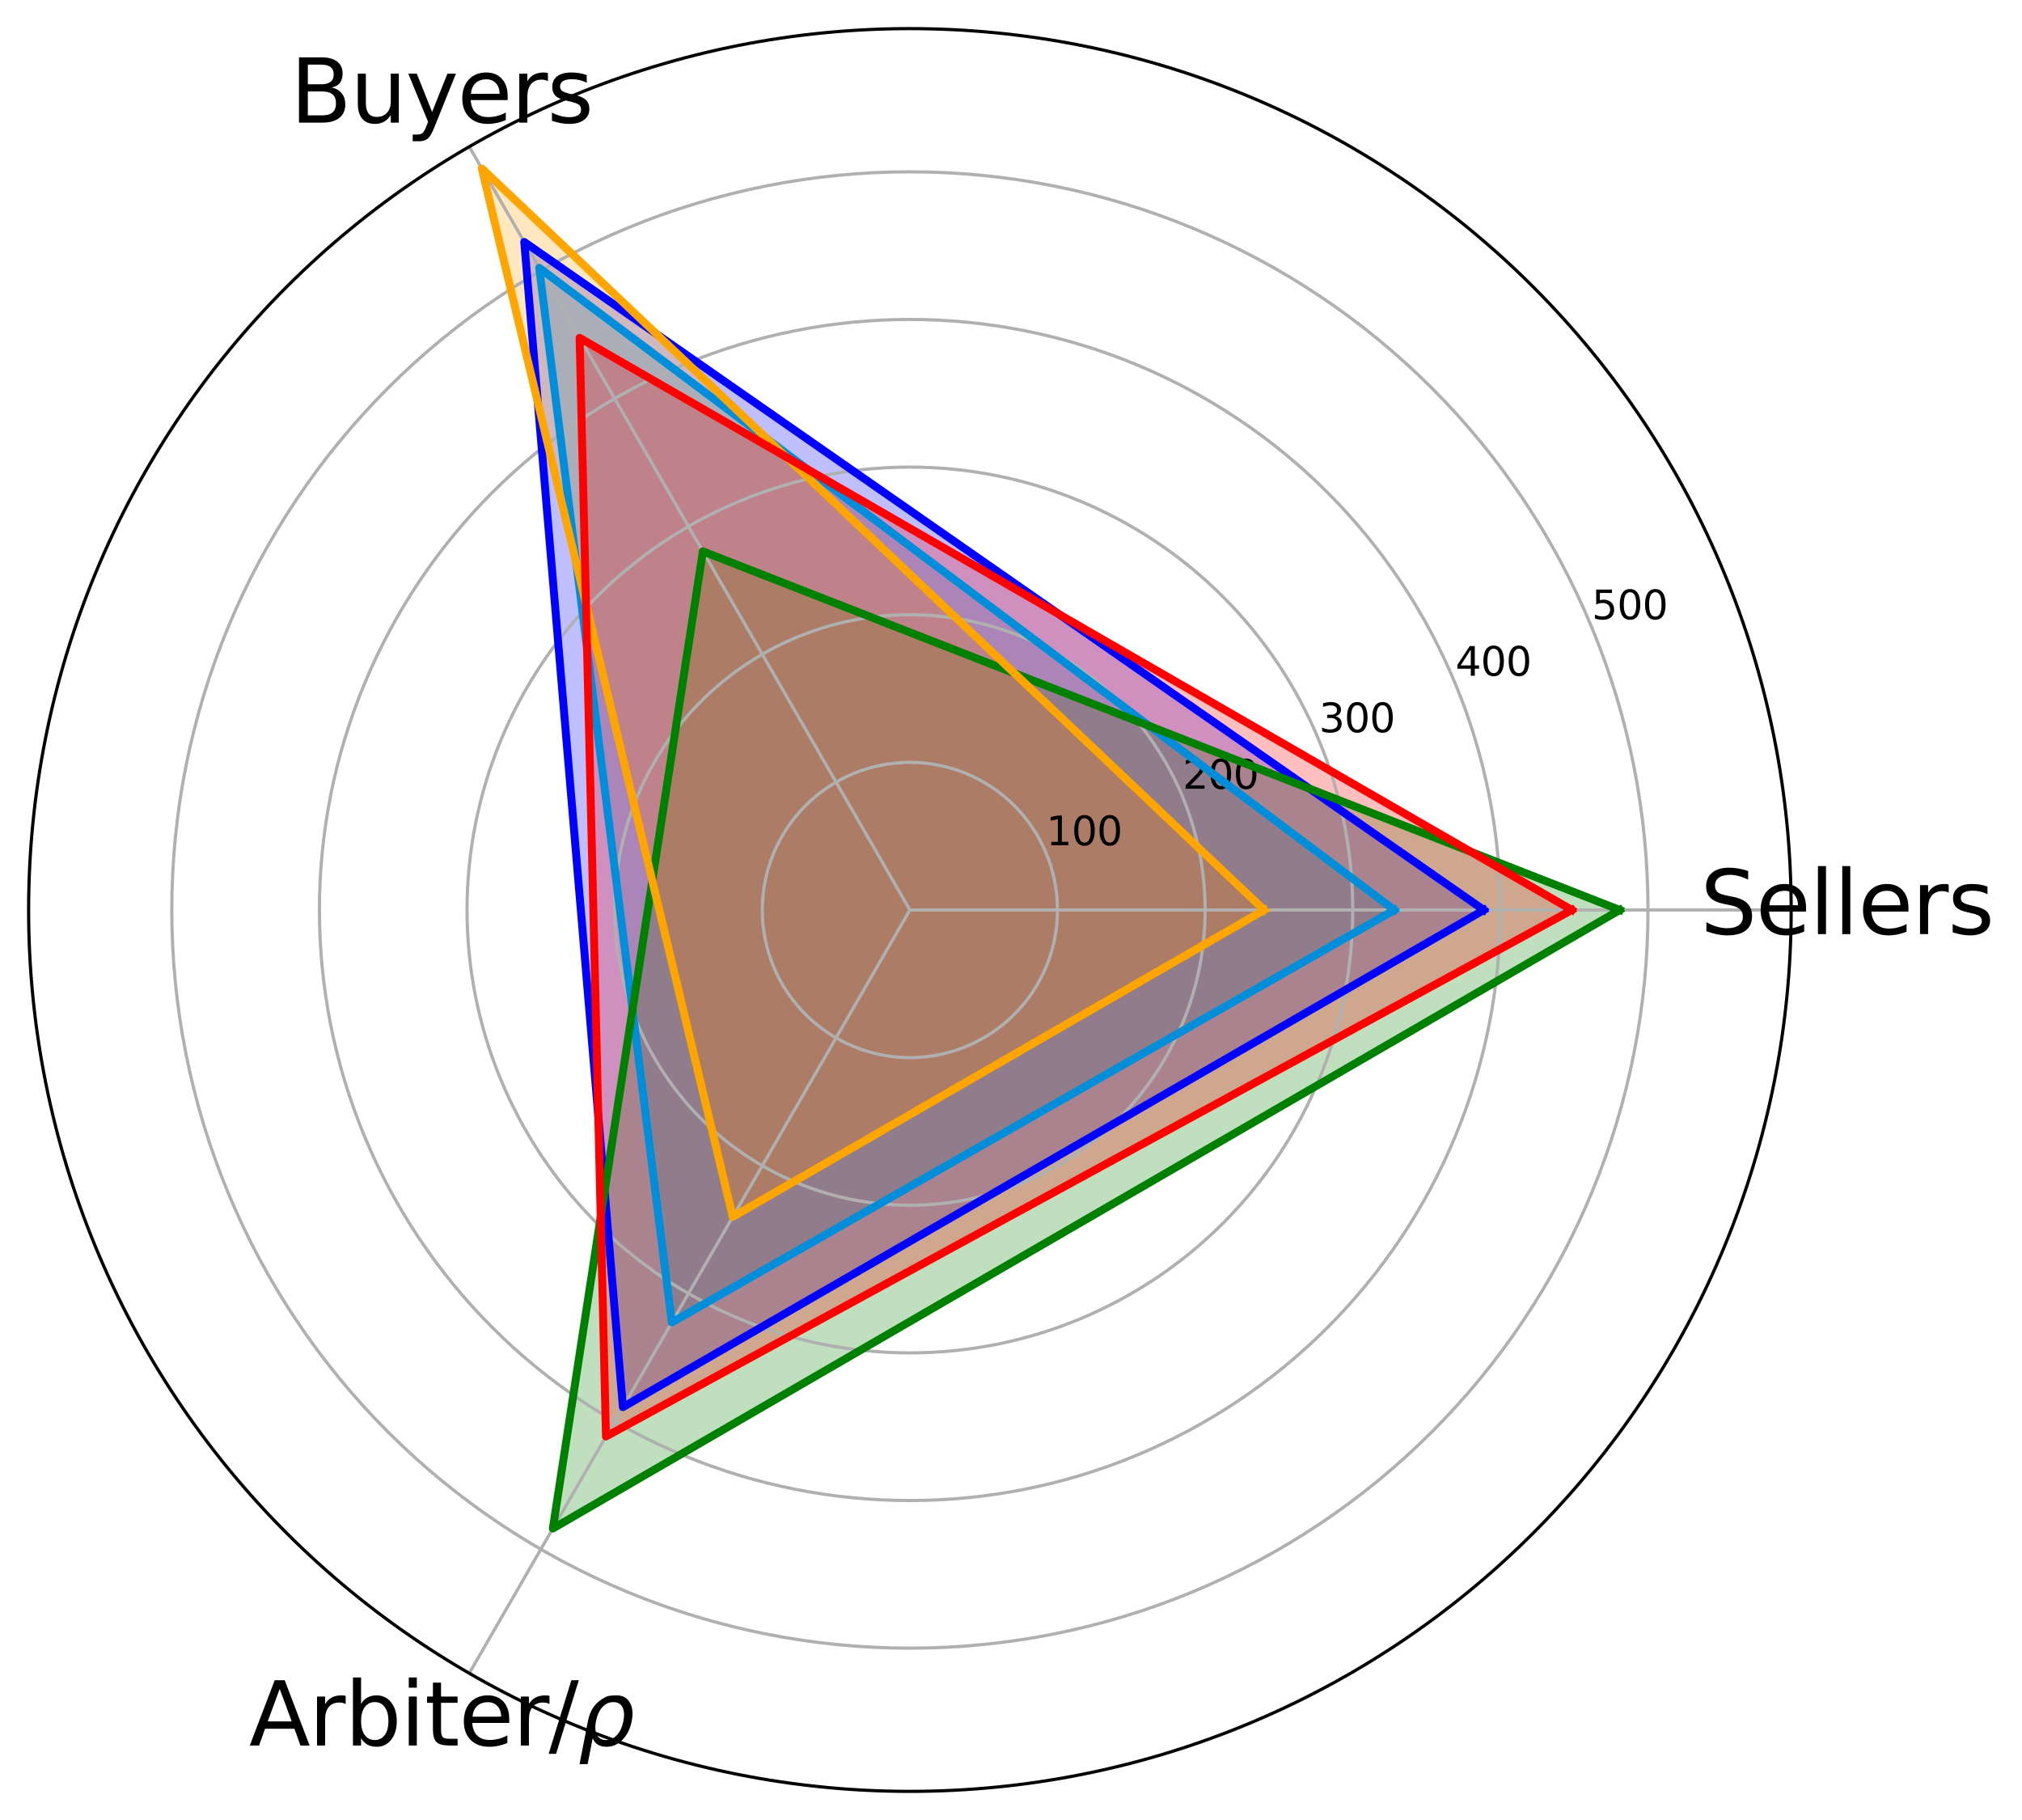 <?xml version="1.0" encoding="utf-8" standalone="no"?>
<!DOCTYPE svg PUBLIC "-//W3C//DTD SVG 1.1//EN"
  "http://www.w3.org/Graphics/SVG/1.1/DTD/svg11.dtd">
<svg xmlns:xlink="http://www.w3.org/1999/xlink" width="508.804pt" height="457.92pt" viewBox="0 0 508.804 457.92" xmlns="http://www.w3.org/2000/svg" version="1.1">
 <defs>
  <style type="text/css">*{stroke-linejoin: round; stroke-linecap: butt}</style>
 </defs>
 <g id="figure_1">
  <g id="patch_1">
   <path d="M 0 457.92 
L 508.804 457.92 
L 508.804 0 
L 0 0 
z
" style="fill: #ffffff"/>
  </g>
  <g id="axes_1">
   <g id="patch_2">
    <path d="M 450.72 228.96 
C 450.72 199.839 444.984 171.001 433.84 144.096 
C 422.695 117.192 406.36 92.744 385.768 72.152 
C 365.176 51.56 340.728 35.225 313.824 24.08 
C 286.919 12.936 258.081 7.2 228.96 7.2 
C 199.839 7.2 171.001 12.936 144.096 24.08 
C 117.192 35.225 92.744 51.56 72.152 72.152 
C 51.56 92.744 35.225 117.192 24.08 144.096 
C 12.936 171.001 7.2 199.839 7.2 228.96 
C 7.2 258.081 12.936 286.919 24.08 313.824 
C 35.225 340.728 51.56 365.176 72.152 385.768 
C 92.744 406.36 117.192 422.695 144.096 433.84 
C 171.001 444.984 199.839 450.72 228.96 450.72 
C 258.081 450.72 286.919 444.984 313.824 433.84 
C 340.728 422.695 365.176 406.36 385.768 385.768 
C 406.36 365.176 422.695 340.728 433.84 313.824 
C 444.984 286.919 450.72 258.081 450.72 228.96 
M 228.96 228.96 
C 228.96 228.96 228.96 228.96 228.96 228.96 
C 228.96 228.96 228.96 228.96 228.96 228.96 
C 228.96 228.96 228.96 228.96 228.96 228.96 
C 228.96 228.96 228.96 228.96 228.96 228.96 
C 228.96 228.96 228.96 228.96 228.96 228.96 
C 228.96 228.96 228.96 228.96 228.96 228.96 
C 228.96 228.96 228.96 228.96 228.96 228.96 
C 228.96 228.96 228.96 228.96 228.96 228.96 
C 228.96 228.96 228.96 228.96 228.96 228.96 
C 228.96 228.96 228.96 228.96 228.96 228.96 
C 228.96 228.96 228.96 228.96 228.96 228.96 
C 228.96 228.96 228.96 228.96 228.96 228.96 
C 228.96 228.96 228.96 228.96 228.96 228.96 
C 228.96 228.96 228.96 228.96 228.96 228.96 
C 228.96 228.96 228.96 228.96 228.96 228.96 
C 228.96 228.96 228.96 228.96 228.96 228.96 
M 450.72 228.96 
z
" style="fill: #ffffff"/>
   </g>
   <g id="patch_3">
    <path d="M 373.383 228.96 
L 131.92 60.883 
L 156.749 354.034 
z
" clip-path="url(#p1e79e18e72)" style="fill: #0000ff; opacity: 0.25; stroke: #0000ff; stroke-linejoin: miter"/>
   </g>
   <g id="patch_4">
    <path d="M 350.872 228.96 
L 135.68 67.394 
L 169.051 332.725 
z
" clip-path="url(#p1e79e18e72)" style="fill: #008dda; opacity: 0.25; stroke: #008dda; stroke-linejoin: miter"/>
   </g>
   <g id="patch_5">
    <path d="M 407.583 228.96 
L 176.867 138.732 
L 139.112 384.581 
z
" clip-path="url(#p1e79e18e72)" style="fill: #008000; opacity: 0.25; stroke: #008000; stroke-linejoin: miter"/>
   </g>
   <g id="patch_6">
    <path d="M 318.11 228.96 
L 121.237 42.379 
L 184.385 306.166 
z
" clip-path="url(#p1e79e18e72)" style="fill: #ffa500; opacity: 0.25; stroke: #ffa500; stroke-linejoin: miter"/>
   </g>
   <g id="patch_7">
    <path d="M 395.54 228.96 
L 145.85 85.01 
L 152.484 361.42 
z
" clip-path="url(#p1e79e18e72)" style="fill: #ff0000; opacity: 0.25; stroke: #ff0000; stroke-linejoin: miter"/>
   </g>
   <g id="matplotlib.axis_1">
    <g id="xtick_1">
     <g id="line2d_1">
      <path d="M 228.96 228.96 
L 450.72 228.96 
" clip-path="url(#p1e79e18e72)" style="fill: none; stroke: #b0b0b0; stroke-width: 0.8; stroke-linecap: square"/>
     </g>
     <g id="text_1">
      <!-- Sellers -->
      <g transform="translate(427.836 235.031)scale(0.22 -0.22)">
       <defs>
        <path id="DejaVuSans-53" d="M 3425 4513 
L 3425 3897 
Q 3066 4069 2747 4153 
Q 2428 4238 2131 4238 
Q 1616 4238 1336 4038 
Q 1056 3838 1056 3469 
Q 1056 3159 1242 3001 
Q 1428 2844 1947 2747 
L 2328 2669 
Q 3034 2534 3370 2195 
Q 3706 1856 3706 1288 
Q 3706 609 3251 259 
Q 2797 -91 1919 -91 
Q 1588 -91 1214 -16 
Q 841 59 441 206 
L 441 856 
Q 825 641 1194 531 
Q 1563 422 1919 422 
Q 2459 422 2753 634 
Q 3047 847 3047 1241 
Q 3047 1584 2836 1778 
Q 2625 1972 2144 2069 
L 1759 2144 
Q 1053 2284 737 2584 
Q 422 2884 422 3419 
Q 422 4038 858 4394 
Q 1294 4750 2059 4750 
Q 2388 4750 2728 4690 
Q 3069 4631 3425 4513 
z
" transform="scale(0.016)"/>
        <path id="DejaVuSans-65" d="M 3597 1894 
L 3597 1613 
L 953 1613 
Q 991 1019 1311 708 
Q 1631 397 2203 397 
Q 2534 397 2845 478 
Q 3156 559 3463 722 
L 3463 178 
Q 3153 47 2828 -22 
Q 2503 -91 2169 -91 
Q 1331 -91 842 396 
Q 353 884 353 1716 
Q 353 2575 817 3079 
Q 1281 3584 2069 3584 
Q 2775 3584 3186 3129 
Q 3597 2675 3597 1894 
z
M 3022 2063 
Q 3016 2534 2758 2815 
Q 2500 3097 2075 3097 
Q 1594 3097 1305 2825 
Q 1016 2553 972 2059 
L 3022 2063 
z
" transform="scale(0.016)"/>
        <path id="DejaVuSans-6c" d="M 603 4863 
L 1178 4863 
L 1178 0 
L 603 0 
L 603 4863 
z
" transform="scale(0.016)"/>
        <path id="DejaVuSans-72" d="M 2631 2963 
Q 2534 3019 2420 3045 
Q 2306 3072 2169 3072 
Q 1681 3072 1420 2755 
Q 1159 2438 1159 1844 
L 1159 0 
L 581 0 
L 581 3500 
L 1159 3500 
L 1159 2956 
Q 1341 3275 1631 3429 
Q 1922 3584 2338 3584 
Q 2397 3584 2469 3576 
Q 2541 3569 2628 3553 
L 2631 2963 
z
" transform="scale(0.016)"/>
        <path id="DejaVuSans-73" d="M 2834 3397 
L 2834 2853 
Q 2591 2978 2328 3040 
Q 2066 3103 1784 3103 
Q 1356 3103 1142 2972 
Q 928 2841 928 2578 
Q 928 2378 1081 2264 
Q 1234 2150 1697 2047 
L 1894 2003 
Q 2506 1872 2764 1633 
Q 3022 1394 3022 966 
Q 3022 478 2636 193 
Q 2250 -91 1575 -91 
Q 1294 -91 989 -36 
Q 684 19 347 128 
L 347 722 
Q 666 556 975 473 
Q 1284 391 1588 391 
Q 1994 391 2212 530 
Q 2431 669 2431 922 
Q 2431 1156 2273 1281 
Q 2116 1406 1581 1522 
L 1381 1569 
Q 847 1681 609 1914 
Q 372 2147 372 2553 
Q 372 3047 722 3315 
Q 1072 3584 1716 3584 
Q 2034 3584 2315 3537 
Q 2597 3491 2834 3397 
z
" transform="scale(0.016)"/>
       </defs>
       <use xlink:href="#DejaVuSans-53"/>
       <use xlink:href="#DejaVuSans-65" x="63.477"/>
       <use xlink:href="#DejaVuSans-6c" x="125"/>
       <use xlink:href="#DejaVuSans-6c" x="152.783"/>
       <use xlink:href="#DejaVuSans-65" x="180.566"/>
       <use xlink:href="#DejaVuSans-72" x="242.09"/>
       <use xlink:href="#DejaVuSans-73" x="283.203"/>
      </g>
     </g>
    </g>
    <g id="xtick_2">
     <g id="line2d_2">
      <path d="M 228.96 228.96 
L 118.08 36.91 
" clip-path="url(#p1e79e18e72)" style="fill: none; stroke: #b0b0b0; stroke-width: 0.8; stroke-linecap: square"/>
     </g>
     <g id="text_2">
      <!-- Buyers -->
      <g transform="translate(73.03 30.856)scale(0.22 -0.22)">
       <defs>
        <path id="DejaVuSans-42" d="M 1259 2228 
L 1259 519 
L 2272 519 
Q 2781 519 3026 730 
Q 3272 941 3272 1375 
Q 3272 1813 3026 2020 
Q 2781 2228 2272 2228 
L 1259 2228 
z
M 1259 4147 
L 1259 2741 
L 2194 2741 
Q 2656 2741 2882 2914 
Q 3109 3088 3109 3444 
Q 3109 3797 2882 3972 
Q 2656 4147 2194 4147 
L 1259 4147 
z
M 628 4666 
L 2241 4666 
Q 2963 4666 3353 4366 
Q 3744 4066 3744 3513 
Q 3744 3084 3544 2831 
Q 3344 2578 2956 2516 
Q 3422 2416 3680 2098 
Q 3938 1781 3938 1306 
Q 3938 681 3513 340 
Q 3088 0 2303 0 
L 628 0 
L 628 4666 
z
" transform="scale(0.016)"/>
        <path id="DejaVuSans-75" d="M 544 1381 
L 544 3500 
L 1119 3500 
L 1119 1403 
Q 1119 906 1312 657 
Q 1506 409 1894 409 
Q 2359 409 2629 706 
Q 2900 1003 2900 1516 
L 2900 3500 
L 3475 3500 
L 3475 0 
L 2900 0 
L 2900 538 
Q 2691 219 2414 64 
Q 2138 -91 1772 -91 
Q 1169 -91 856 284 
Q 544 659 544 1381 
z
M 1991 3584 
L 1991 3584 
z
" transform="scale(0.016)"/>
        <path id="DejaVuSans-79" d="M 2059 -325 
Q 1816 -950 1584 -1140 
Q 1353 -1331 966 -1331 
L 506 -1331 
L 506 -850 
L 844 -850 
Q 1081 -850 1212 -737 
Q 1344 -625 1503 -206 
L 1606 56 
L 191 3500 
L 800 3500 
L 1894 763 
L 2988 3500 
L 3597 3500 
L 2059 -325 
z
" transform="scale(0.016)"/>
       </defs>
       <use xlink:href="#DejaVuSans-42"/>
       <use xlink:href="#DejaVuSans-75" x="68.604"/>
       <use xlink:href="#DejaVuSans-79" x="131.982"/>
       <use xlink:href="#DejaVuSans-65" x="191.162"/>
       <use xlink:href="#DejaVuSans-72" x="252.686"/>
       <use xlink:href="#DejaVuSans-73" x="293.799"/>
      </g>
     </g>
    </g>
    <g id="xtick_3">
     <g id="line2d_3">
      <path d="M 228.96 228.96 
L 118.08 421.01 
" clip-path="url(#p1e79e18e72)" style="fill: none; stroke: #b0b0b0; stroke-width: 0.8; stroke-linecap: square"/>
     </g>
     <g id="text_3">
      <!-- Arbiter/$\rho$ -->
      <g transform="translate(62.68 439.184)scale(0.22 -0.22)">
       <defs>
        <path id="DejaVuSans-41" d="M 2188 4044 
L 1331 1722 
L 3047 1722 
L 2188 4044 
z
M 1831 4666 
L 2547 4666 
L 4325 0 
L 3669 0 
L 3244 1197 
L 1141 1197 
L 716 0 
L 50 0 
L 1831 4666 
z
" transform="scale(0.016)"/>
        <path id="DejaVuSans-62" d="M 3116 1747 
Q 3116 2381 2855 2742 
Q 2594 3103 2138 3103 
Q 1681 3103 1420 2742 
Q 1159 2381 1159 1747 
Q 1159 1113 1420 752 
Q 1681 391 2138 391 
Q 2594 391 2855 752 
Q 3116 1113 3116 1747 
z
M 1159 2969 
Q 1341 3281 1617 3432 
Q 1894 3584 2278 3584 
Q 2916 3584 3314 3078 
Q 3713 2572 3713 1747 
Q 3713 922 3314 415 
Q 2916 -91 2278 -91 
Q 1894 -91 1617 61 
Q 1341 213 1159 525 
L 1159 0 
L 581 0 
L 581 4863 
L 1159 4863 
L 1159 2969 
z
" transform="scale(0.016)"/>
        <path id="DejaVuSans-69" d="M 603 3500 
L 1178 3500 
L 1178 0 
L 603 0 
L 603 3500 
z
M 603 4863 
L 1178 4863 
L 1178 4134 
L 603 4134 
L 603 4863 
z
" transform="scale(0.016)"/>
        <path id="DejaVuSans-74" d="M 1172 4494 
L 1172 3500 
L 2356 3500 
L 2356 3053 
L 1172 3053 
L 1172 1153 
Q 1172 725 1289 603 
Q 1406 481 1766 481 
L 2356 481 
L 2356 0 
L 1766 0 
Q 1100 0 847 248 
Q 594 497 594 1153 
L 594 3053 
L 172 3053 
L 172 3500 
L 594 3500 
L 594 4494 
L 1172 4494 
z
" transform="scale(0.016)"/>
        <path id="DejaVuSans-2f" d="M 1625 4666 
L 2156 4666 
L 531 -594 
L 0 -594 
L 1625 4666 
z
" transform="scale(0.016)"/>
        <path id="DejaVuSans-Oblique-3c1" d="M 1203 2875 
Q 1453 3194 1981 3475 
Q 2188 3584 2756 3584 
Q 3394 3584 3694 3078 
Q 3994 2572 3834 1747 
Q 3672 922 3175 415 
Q 2678 -91 2041 -91 
Q 1656 -91 1409 63 
Q 1163 213 1044 525 
L 681 -1331 
L 103 -1331 
L 697 1716 
Q 838 2438 1203 2875 
z
M 3238 1747 
Q 3359 2381 3169 2744 
Q 2978 3103 2522 3103 
Q 2066 3103 1734 2744 
Q 1403 2381 1281 1747 
Q 1156 1113 1347 750 
Q 1538 391 1994 391 
Q 2450 391 2781 750 
Q 3113 1113 3238 1747 
z
" transform="scale(0.016)"/>
       </defs>
       <use xlink:href="#DejaVuSans-41" transform="translate(0 0.016)"/>
       <use xlink:href="#DejaVuSans-72" transform="translate(68.408 0.016)"/>
       <use xlink:href="#DejaVuSans-62" transform="translate(109.521 0.016)"/>
       <use xlink:href="#DejaVuSans-69" transform="translate(172.998 0.016)"/>
       <use xlink:href="#DejaVuSans-74" transform="translate(200.781 0.016)"/>
       <use xlink:href="#DejaVuSans-65" transform="translate(239.99 0.016)"/>
       <use xlink:href="#DejaVuSans-72" transform="translate(301.514 0.016)"/>
       <use xlink:href="#DejaVuSans-2f" transform="translate(342.627 0.016)"/>
       <use xlink:href="#DejaVuSans-Oblique-3c1" transform="translate(376.318 0.016)"/>
      </g>
     </g>
    </g>
   </g>
   <g id="matplotlib.axis_2">
    <g id="ytick_1">
     <g id="line2d_4">
      <path d="M 266.106 228.96 
C 266.106 224.082 265.145 219.252 263.278 214.745 
C 261.411 210.238 258.675 206.143 255.226 202.694 
C 251.777 199.245 247.682 196.509 243.175 194.642 
C 238.668 192.775 233.838 191.814 228.96 191.814 
C 224.082 191.814 219.252 192.775 214.745 194.642 
C 210.238 196.509 206.143 199.245 202.694 202.694 
C 199.245 206.143 196.509 210.238 194.642 214.745 
C 192.775 219.252 191.814 224.082 191.814 228.96 
C 191.814 233.838 192.775 238.668 194.642 243.175 
C 196.509 247.682 199.245 251.777 202.694 255.226 
C 206.143 258.675 210.238 261.411 214.745 263.278 
C 219.252 265.145 224.082 266.106 228.96 266.106 
C 233.838 266.106 238.668 265.145 243.175 263.278 
C 247.682 261.411 251.777 258.675 255.226 255.226 
C 258.675 251.777 261.411 247.682 263.278 243.175 
C 265.145 238.668 266.106 233.838 266.106 228.96 
" clip-path="url(#p1e79e18e72)" style="fill: none; stroke: #b0b0b0; stroke-width: 0.8; stroke-linecap: square"/>
     </g>
     <g id="text_4">
      <!-- 100 -->
      <g transform="translate(263.278 212.665)scale(0.1 -0.1)">
       <defs>
        <path id="DejaVuSans-31" d="M 794 531 
L 1825 531 
L 1825 4091 
L 703 3866 
L 703 4441 
L 1819 4666 
L 2450 4666 
L 2450 531 
L 3481 531 
L 3481 0 
L 794 0 
L 794 531 
z
" transform="scale(0.016)"/>
        <path id="DejaVuSans-30" d="M 2034 4250 
Q 1547 4250 1301 3770 
Q 1056 3291 1056 2328 
Q 1056 1369 1301 889 
Q 1547 409 2034 409 
Q 2525 409 2770 889 
Q 3016 1369 3016 2328 
Q 3016 3291 2770 3770 
Q 2525 4250 2034 4250 
z
M 2034 4750 
Q 2819 4750 3233 4129 
Q 3647 3509 3647 2328 
Q 3647 1150 3233 529 
Q 2819 -91 2034 -91 
Q 1250 -91 836 529 
Q 422 1150 422 2328 
Q 422 3509 836 4129 
Q 1250 4750 2034 4750 
z
" transform="scale(0.016)"/>
       </defs>
       <use xlink:href="#DejaVuSans-31"/>
       <use xlink:href="#DejaVuSans-30" x="63.623"/>
       <use xlink:href="#DejaVuSans-30" x="127.246"/>
      </g>
     </g>
    </g>
    <g id="ytick_2">
     <g id="line2d_5">
      <path d="M 303.251 228.96 
C 303.251 219.204 301.33 209.543 297.596 200.53 
C 293.863 191.517 288.39 183.326 281.492 176.428 
C 274.594 169.53 266.403 164.057 257.39 160.324 
C 248.377 156.59 238.716 154.669 228.96 154.669 
C 219.204 154.669 209.543 156.59 200.53 160.324 
C 191.517 164.057 183.326 169.53 176.428 176.428 
C 169.53 183.326 164.057 191.517 160.324 200.53 
C 156.59 209.543 154.669 219.204 154.669 228.96 
C 154.669 238.716 156.59 248.377 160.324 257.39 
C 164.057 266.403 169.53 274.594 176.428 281.492 
C 183.326 288.39 191.517 293.863 200.53 297.596 
C 209.543 301.33 219.204 303.251 228.96 303.251 
C 238.716 303.251 248.377 301.33 257.39 297.596 
C 266.403 293.863 274.594 288.39 281.492 281.492 
C 288.39 274.594 293.863 266.403 297.596 257.39 
C 301.33 248.377 303.251 238.716 303.251 228.96 
" clip-path="url(#p1e79e18e72)" style="fill: none; stroke: #b0b0b0; stroke-width: 0.8; stroke-linecap: square"/>
     </g>
     <g id="text_5">
      <!-- 200 -->
      <g transform="translate(297.596 198.45)scale(0.1 -0.1)">
       <defs>
        <path id="DejaVuSans-32" d="M 1228 531 
L 3431 531 
L 3431 0 
L 469 0 
L 469 531 
Q 828 903 1448 1529 
Q 2069 2156 2228 2338 
Q 2531 2678 2651 2914 
Q 2772 3150 2772 3378 
Q 2772 3750 2511 3984 
Q 2250 4219 1831 4219 
Q 1534 4219 1204 4116 
Q 875 4013 500 3803 
L 500 4441 
Q 881 4594 1212 4672 
Q 1544 4750 1819 4750 
Q 2544 4750 2975 4387 
Q 3406 4025 3406 3419 
Q 3406 3131 3298 2873 
Q 3191 2616 2906 2266 
Q 2828 2175 2409 1742 
Q 1991 1309 1228 531 
z
" transform="scale(0.016)"/>
       </defs>
       <use xlink:href="#DejaVuSans-32"/>
       <use xlink:href="#DejaVuSans-30" x="63.623"/>
       <use xlink:href="#DejaVuSans-30" x="127.246"/>
      </g>
     </g>
    </g>
    <g id="ytick_3">
     <g id="line2d_6">
      <path d="M 340.397 228.96 
C 340.397 214.326 337.515 199.835 331.915 186.315 
C 326.314 172.795 318.106 160.51 307.758 150.162 
C 297.41 139.814 285.125 131.606 271.605 126.005 
C 258.085 120.405 243.594 117.523 228.96 117.523 
C 214.326 117.523 199.835 120.405 186.315 126.005 
C 172.795 131.606 160.51 139.814 150.162 150.162 
C 139.814 160.51 131.606 172.795 126.005 186.315 
C 120.405 199.835 117.523 214.326 117.523 228.96 
C 117.523 243.594 120.405 258.085 126.005 271.605 
C 131.606 285.125 139.814 297.41 150.162 307.758 
C 160.51 318.106 172.795 326.314 186.315 331.915 
C 199.835 337.515 214.326 340.397 228.96 340.397 
C 243.594 340.397 258.085 337.515 271.605 331.915 
C 285.125 326.314 297.41 318.106 307.758 307.758 
C 318.106 297.41 326.314 285.125 331.915 271.605 
C 337.515 258.085 340.397 243.594 340.397 228.96 
" clip-path="url(#p1e79e18e72)" style="fill: none; stroke: #b0b0b0; stroke-width: 0.8; stroke-linecap: square"/>
     </g>
     <g id="text_6">
      <!-- 300 -->
      <g transform="translate(331.915 184.235)scale(0.1 -0.1)">
       <defs>
        <path id="DejaVuSans-33" d="M 2597 2516 
Q 3050 2419 3304 2112 
Q 3559 1806 3559 1356 
Q 3559 666 3084 287 
Q 2609 -91 1734 -91 
Q 1441 -91 1130 -33 
Q 819 25 488 141 
L 488 750 
Q 750 597 1062 519 
Q 1375 441 1716 441 
Q 2309 441 2620 675 
Q 2931 909 2931 1356 
Q 2931 1769 2642 2001 
Q 2353 2234 1838 2234 
L 1294 2234 
L 1294 2753 
L 1863 2753 
Q 2328 2753 2575 2939 
Q 2822 3125 2822 3475 
Q 2822 3834 2567 4026 
Q 2313 4219 1838 4219 
Q 1578 4219 1281 4162 
Q 984 4106 628 3988 
L 628 4550 
Q 988 4650 1302 4700 
Q 1616 4750 1894 4750 
Q 2613 4750 3031 4423 
Q 3450 4097 3450 3541 
Q 3450 3153 3228 2886 
Q 3006 2619 2597 2516 
z
" transform="scale(0.016)"/>
       </defs>
       <use xlink:href="#DejaVuSans-33"/>
       <use xlink:href="#DejaVuSans-30" x="63.623"/>
       <use xlink:href="#DejaVuSans-30" x="127.246"/>
      </g>
     </g>
    </g>
    <g id="ytick_4">
     <g id="line2d_7">
      <path d="M 377.543 228.96 
C 377.543 209.448 373.7 190.126 366.233 172.1 
C 358.766 154.073 347.821 137.693 334.024 123.896 
C 320.227 110.099 303.847 99.154 285.82 91.687 
C 267.794 84.22 248.472 80.377 228.96 80.377 
C 209.448 80.377 190.126 84.22 172.1 91.687 
C 154.073 99.154 137.693 110.099 123.896 123.896 
C 110.099 137.693 99.154 154.073 91.687 172.1 
C 84.22 190.126 80.377 209.448 80.377 228.96 
C 80.377 248.472 84.22 267.794 91.687 285.82 
C 99.154 303.847 110.099 320.227 123.896 334.024 
C 137.693 347.821 154.073 358.766 172.1 366.233 
C 190.126 373.7 209.448 377.543 228.96 377.543 
C 248.472 377.543 267.794 373.7 285.82 366.233 
C 303.847 358.766 320.227 347.821 334.024 334.024 
C 347.821 320.227 358.766 303.847 366.233 285.82 
C 373.7 267.794 377.543 248.472 377.543 228.96 
" clip-path="url(#p1e79e18e72)" style="fill: none; stroke: #b0b0b0; stroke-width: 0.8; stroke-linecap: square"/>
     </g>
     <g id="text_7">
      <!-- 400 -->
      <g transform="translate(366.233 170.02)scale(0.1 -0.1)">
       <defs>
        <path id="DejaVuSans-34" d="M 2419 4116 
L 825 1625 
L 2419 1625 
L 2419 4116 
z
M 2253 4666 
L 3047 4666 
L 3047 1625 
L 3713 1625 
L 3713 1100 
L 3047 1100 
L 3047 0 
L 2419 0 
L 2419 1100 
L 313 1100 
L 313 1709 
L 2253 4666 
z
" transform="scale(0.016)"/>
       </defs>
       <use xlink:href="#DejaVuSans-34"/>
       <use xlink:href="#DejaVuSans-30" x="63.623"/>
       <use xlink:href="#DejaVuSans-30" x="127.246"/>
      </g>
     </g>
    </g>
    <g id="ytick_5">
     <g id="line2d_8">
      <path d="M 414.689 228.96 
C 414.689 204.57 409.884 180.418 400.551 157.885 
C 391.217 135.352 377.536 114.876 360.29 97.63 
C 343.044 80.384 322.568 66.703 300.035 57.369 
C 277.502 48.036 253.35 43.231 228.96 43.231 
C 204.57 43.231 180.418 48.036 157.885 57.369 
C 135.352 66.703 114.876 80.384 97.63 97.63 
C 80.384 114.876 66.703 135.352 57.369 157.885 
C 48.036 180.418 43.231 204.57 43.231 228.96 
C 43.231 253.35 48.036 277.502 57.369 300.035 
C 66.703 322.568 80.384 343.044 97.63 360.29 
C 114.876 377.536 135.352 391.217 157.885 400.551 
C 180.418 409.884 204.57 414.689 228.96 414.689 
C 253.35 414.689 277.502 409.884 300.035 400.551 
C 322.568 391.217 343.044 377.536 360.29 360.29 
C 377.536 343.044 391.217 322.568 400.551 300.035 
C 409.884 277.502 414.689 253.35 414.689 228.96 
" clip-path="url(#p1e79e18e72)" style="fill: none; stroke: #b0b0b0; stroke-width: 0.8; stroke-linecap: square"/>
     </g>
     <g id="text_8">
      <!-- 500 -->
      <g transform="translate(400.551 155.805)scale(0.1 -0.1)">
       <defs>
        <path id="DejaVuSans-35" d="M 691 4666 
L 3169 4666 
L 3169 4134 
L 1269 4134 
L 1269 2991 
Q 1406 3038 1543 3061 
Q 1681 3084 1819 3084 
Q 2600 3084 3056 2656 
Q 3513 2228 3513 1497 
Q 3513 744 3044 326 
Q 2575 -91 1722 -91 
Q 1428 -91 1123 -41 
Q 819 9 494 109 
L 494 744 
Q 775 591 1075 516 
Q 1375 441 1709 441 
Q 2250 441 2565 725 
Q 2881 1009 2881 1497 
Q 2881 1984 2565 2268 
Q 2250 2553 1709 2553 
Q 1456 2553 1204 2497 
Q 953 2441 691 2322 
L 691 4666 
z
" transform="scale(0.016)"/>
       </defs>
       <use xlink:href="#DejaVuSans-35"/>
       <use xlink:href="#DejaVuSans-30" x="63.623"/>
       <use xlink:href="#DejaVuSans-30" x="127.246"/>
      </g>
     </g>
    </g>
   </g>
   <g id="line2d_9">
    <path d="M 373.383 228.96 
L 131.92 60.883 
L 156.749 354.034 
L 373.383 228.96 
" clip-path="url(#p1e79e18e72)" style="fill: none; stroke: #0000ff; stroke-width: 2; stroke-linecap: square"/>
   </g>
   <g id="line2d_10">
    <path d="M 350.872 228.96 
L 135.68 67.394 
L 169.051 332.725 
L 350.872 228.96 
" clip-path="url(#p1e79e18e72)" style="fill: none; stroke: #008dda; stroke-width: 2; stroke-linecap: square"/>
   </g>
   <g id="line2d_11">
    <path d="M 407.583 228.96 
L 176.867 138.732 
L 139.112 384.581 
L 407.583 228.96 
" clip-path="url(#p1e79e18e72)" style="fill: none; stroke: #008000; stroke-width: 2; stroke-linecap: square"/>
   </g>
   <g id="line2d_12">
    <path d="M 318.11 228.96 
L 121.237 42.379 
L 184.385 306.166 
L 318.11 228.96 
" clip-path="url(#p1e79e18e72)" style="fill: none; stroke: #ffa500; stroke-width: 2; stroke-linecap: square"/>
   </g>
   <g id="line2d_13">
    <path d="M 395.54 228.96 
L 145.85 85.01 
L 152.484 361.42 
L 395.54 228.96 
" clip-path="url(#p1e79e18e72)" style="fill: none; stroke: #ff0000; stroke-width: 2; stroke-linecap: square"/>
   </g>
   <g id="patch_8">
    <path d="M 450.72 228.96 
C 450.72 199.839 444.984 171.001 433.84 144.096 
C 422.695 117.192 406.36 92.744 385.768 72.152 
C 365.176 51.56 340.728 35.225 313.824 24.08 
C 286.919 12.936 258.081 7.2 228.96 7.2 
C 199.839 7.2 171.001 12.936 144.096 24.08 
C 117.192 35.225 92.744 51.56 72.152 72.152 
C 51.56 92.744 35.225 117.192 24.08 144.096 
C 12.936 171.001 7.2 199.839 7.2 228.96 
C 7.2 258.081 12.936 286.919 24.08 313.824 
C 35.225 340.728 51.56 365.176 72.152 385.768 
C 92.744 406.36 117.192 422.695 144.096 433.84 
C 171.001 444.984 199.839 450.72 228.96 450.72 
C 258.081 450.72 286.919 444.984 313.824 433.84 
C 340.728 422.695 365.176 406.36 385.768 385.768 
C 406.36 365.176 422.695 340.728 433.84 313.824 
C 444.984 286.919 450.72 258.081 450.72 228.96 
" style="fill: none; stroke: #000000; stroke-width: 0.8; stroke-linejoin: miter; stroke-linecap: square"/>
   </g>
  </g>
 </g>
 <defs>
  <clipPath id="p1e79e18e72">
   <path d="M 450.72 228.96 
C 450.72 199.839 444.984 171.001 433.84 144.096 
C 422.695 117.192 406.36 92.744 385.768 72.152 
C 365.176 51.56 340.728 35.225 313.824 24.08 
C 286.919 12.936 258.081 7.2 228.96 7.2 
C 199.839 7.2 171.001 12.936 144.096 24.08 
C 117.192 35.225 92.744 51.56 72.152 72.152 
C 51.56 92.744 35.225 117.192 24.08 144.096 
C 12.936 171.001 7.2 199.839 7.2 228.96 
C 7.2 258.081 12.936 286.919 24.08 313.824 
C 35.225 340.728 51.56 365.176 72.152 385.768 
C 92.744 406.36 117.192 422.695 144.096 433.84 
C 171.001 444.984 199.839 450.72 228.96 450.72 
C 258.081 450.72 286.919 444.984 313.824 433.84 
C 340.728 422.695 365.176 406.36 385.768 385.768 
C 406.36 365.176 422.695 340.728 433.84 313.824 
C 444.984 286.919 450.72 258.081 450.72 228.96 
M 228.96 228.96 
C 228.96 228.96 228.96 228.96 228.96 228.96 
C 228.96 228.96 228.96 228.96 228.96 228.96 
C 228.96 228.96 228.96 228.96 228.96 228.96 
C 228.96 228.96 228.96 228.96 228.96 228.96 
C 228.96 228.96 228.96 228.96 228.96 228.96 
C 228.96 228.96 228.96 228.96 228.96 228.96 
C 228.96 228.96 228.96 228.96 228.96 228.96 
C 228.96 228.96 228.96 228.96 228.96 228.96 
C 228.96 228.96 228.96 228.96 228.96 228.96 
C 228.96 228.96 228.96 228.96 228.96 228.96 
C 228.96 228.96 228.96 228.96 228.96 228.96 
C 228.96 228.96 228.96 228.96 228.96 228.96 
C 228.96 228.96 228.96 228.96 228.96 228.96 
C 228.96 228.96 228.96 228.96 228.96 228.96 
C 228.96 228.96 228.96 228.96 228.96 228.96 
C 228.96 228.96 228.96 228.96 228.96 228.96 
M 450.72 228.96 
z
"/>
  </clipPath>
 </defs>
</svg>
